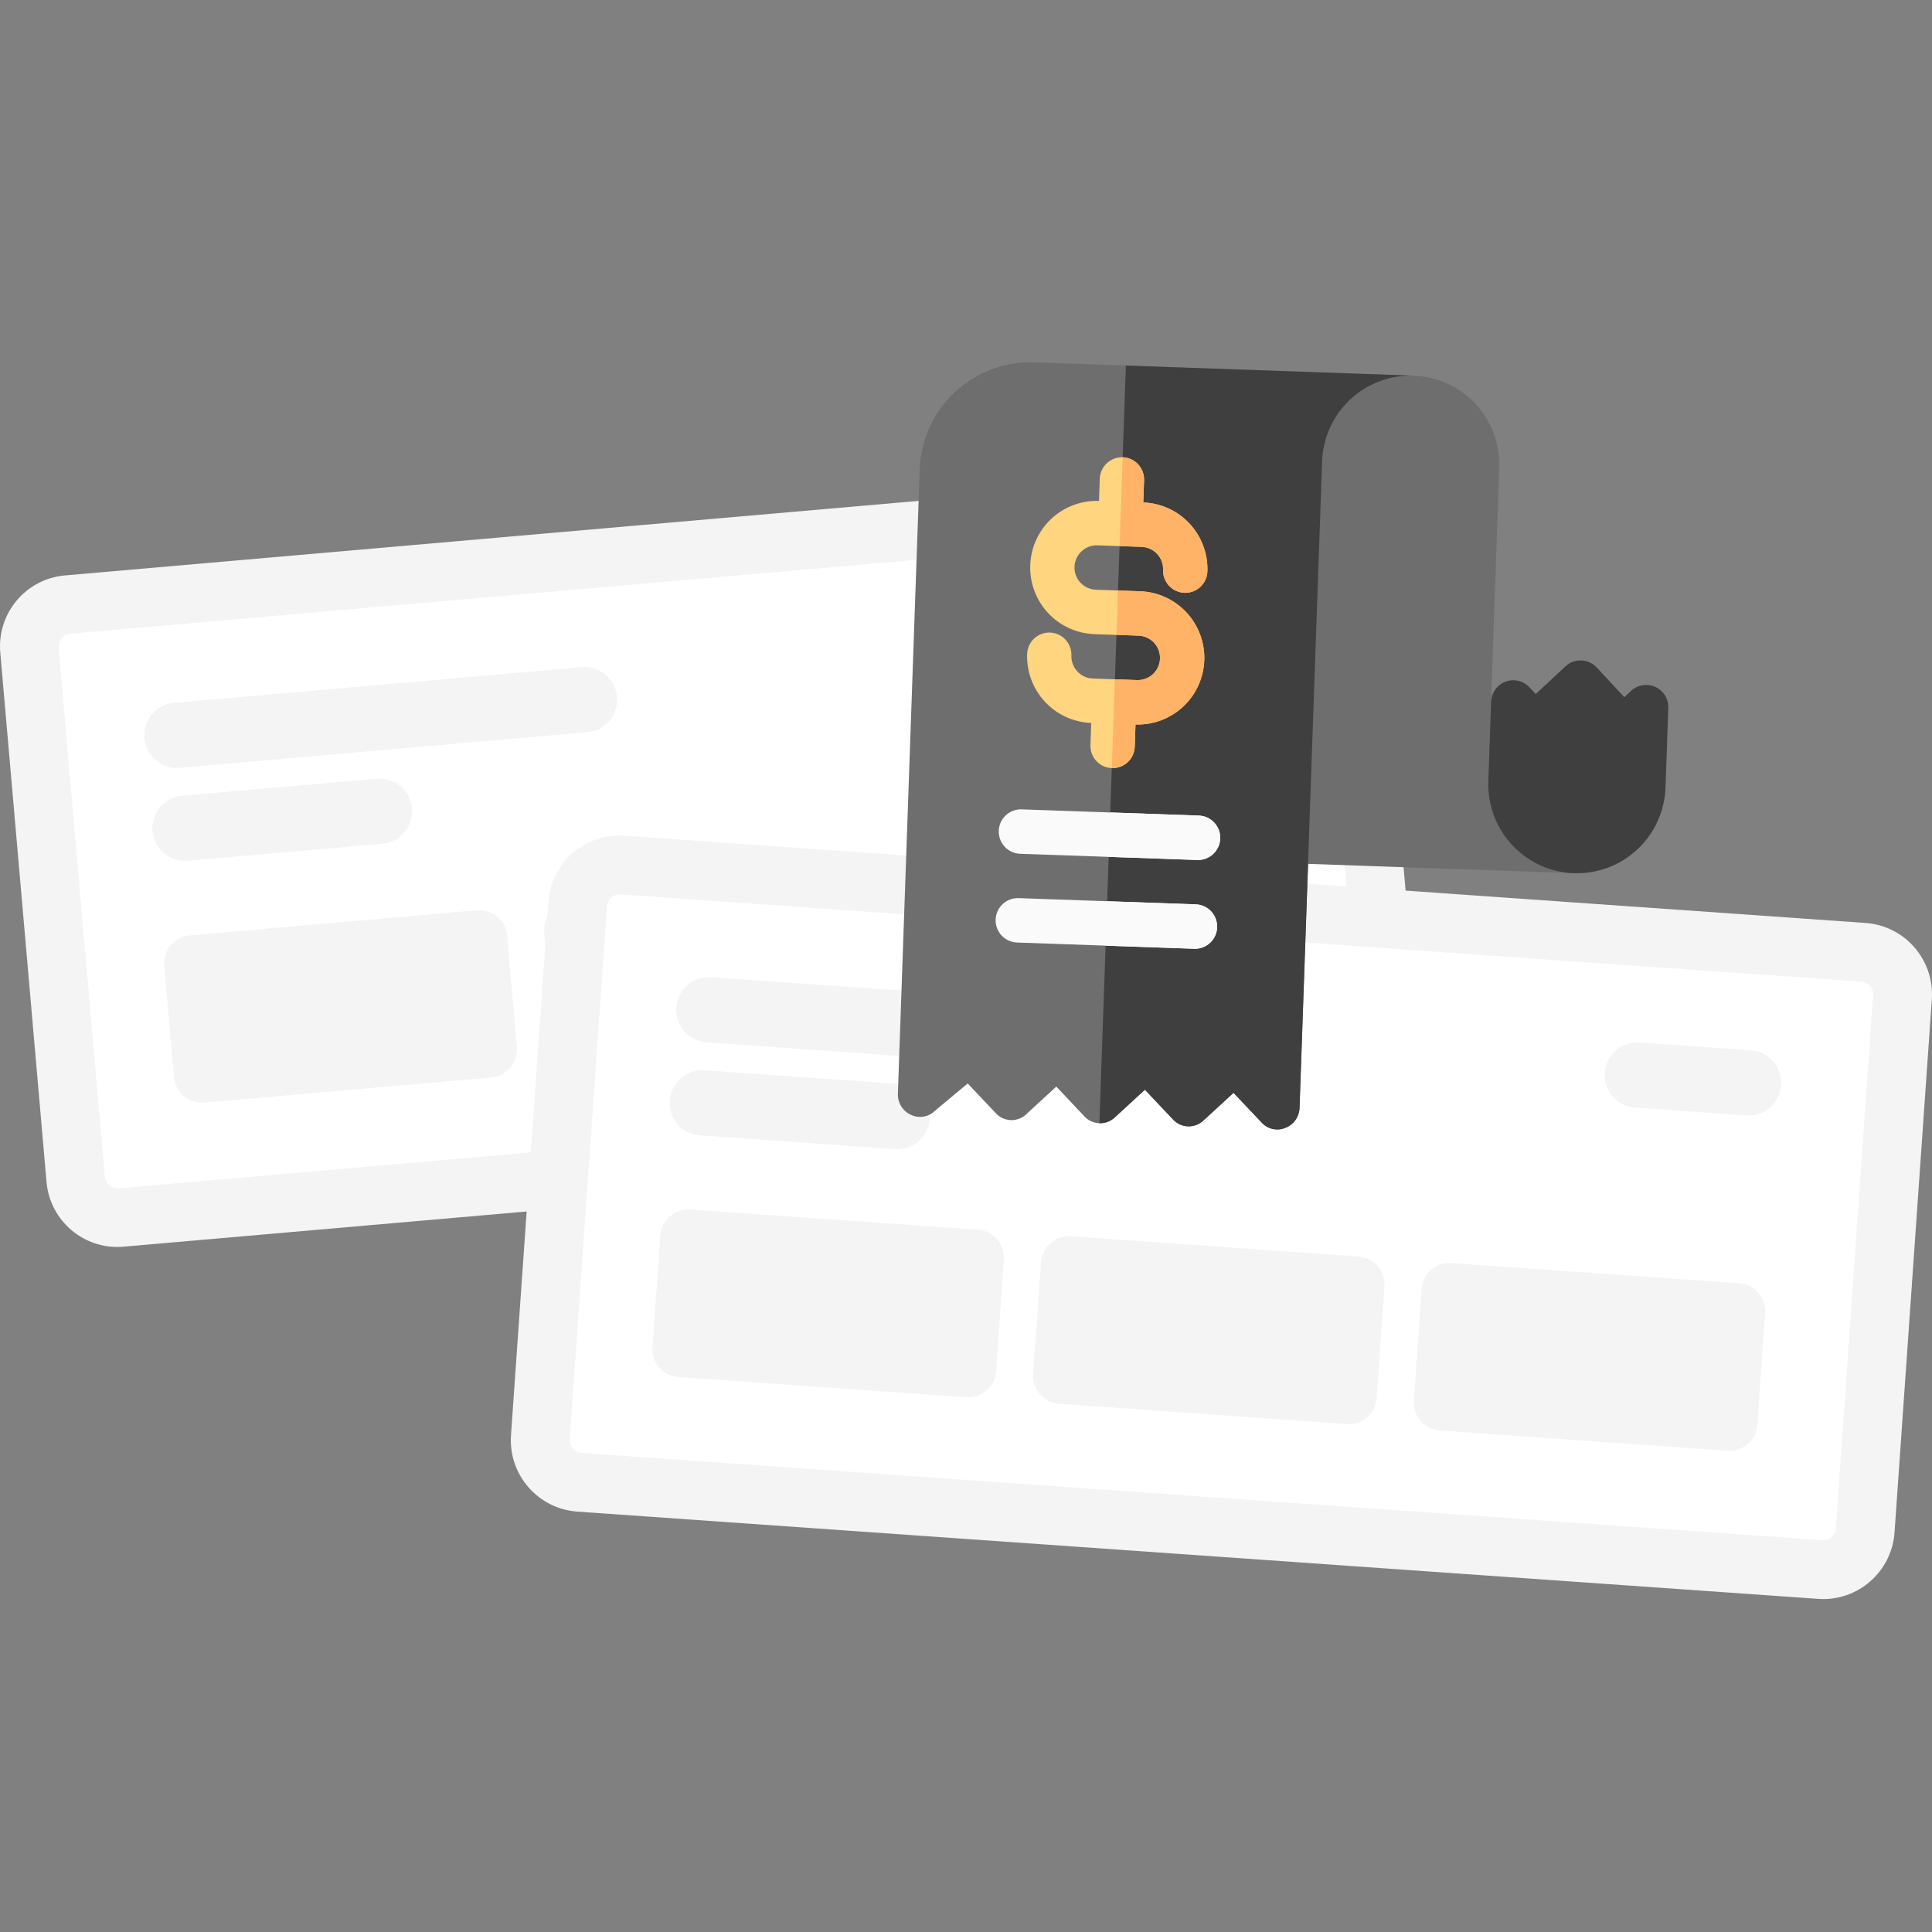 <svg width="176" height="176" viewBox="0 0 176 176" fill="none" xmlns="http://www.w3.org/2000/svg">
<rect x="0" y="0" width="176" height="176" fill="#808080" stroke="none"/>
<g clip-path="url(#clip0_1_1262)">
<path d="M6.146 55.078L118.412 45.273C120.508 45.09 122.358 46.645 122.542 48.748L126.755 96.972C126.939 99.075 125.386 100.927 123.291 101.11L11.025 110.915C8.928 111.098 7.078 109.544 6.895 107.44L2.682 59.216C2.498 57.113 4.05 55.261 6.146 55.078Z" fill="white"/>
<path fill-rule="evenodd" clip-rule="evenodd" d="M119.886 48.979C119.83 48.338 119.268 47.873 118.643 47.928L6.378 57.732C5.754 57.787 5.28 58.341 5.337 58.984M5.337 58.984L9.55 107.207C9.606 107.85 10.168 108.313 10.792 108.259L123.058 98.454C123.681 98.399 124.155 97.846 124.099 97.203L119.886 48.979M125.197 48.516C124.886 44.95 121.747 42.305 118.18 42.616L5.914 52.421C2.345 52.733 -0.286 55.883 0.025 59.447L4.238 107.671C4.55 111.236 7.687 113.882 11.256 113.57L123.522 103.766C127.09 103.454 129.721 100.304 129.41 96.74L125.197 48.516C125.197 48.516 125.197 48.515 125.197 48.516Z" fill="#F4F4F4"/>
<path d="M87.818 94.384C87.146 94.443 86.479 94.232 85.963 93.798C85.446 93.364 85.124 92.741 85.065 92.068L84.18 81.915C84.121 81.242 84.332 80.573 84.765 80.056C85.198 79.538 85.819 79.215 86.491 79.156L112.658 76.865C113.329 76.806 113.996 77.016 114.513 77.452C115.03 77.886 115.353 78.508 115.411 79.181L116.295 89.333C116.354 90.007 116.144 90.676 115.71 91.193C115.277 91.711 114.656 92.035 113.985 92.094L87.818 94.384ZM53.211 97.414C52.539 97.473 51.872 97.263 51.355 96.828C50.839 96.393 50.516 95.771 50.457 95.098L49.572 84.945C49.514 84.272 49.724 83.603 50.157 83.086C50.591 82.568 51.212 82.244 51.883 82.185L78.05 79.895C78.722 79.836 79.389 80.047 79.906 80.481C80.422 80.915 80.745 81.538 80.803 82.211L81.688 92.364C81.747 93.036 81.537 93.706 81.103 94.223C80.67 94.741 80.049 95.065 79.377 95.123L53.211 97.414ZM18.603 100.444C17.931 100.503 17.264 100.292 16.748 99.858C16.231 99.424 15.908 98.801 15.85 98.128L14.965 87.975C14.906 87.302 15.117 86.633 15.55 86.116C15.983 85.598 16.604 85.274 17.276 85.216L43.443 82.925C44.114 82.866 44.781 83.077 45.298 83.511C45.814 83.945 46.138 84.568 46.196 85.241L47.081 95.394C47.139 96.067 46.929 96.736 46.495 97.253C46.062 97.771 45.441 98.095 44.77 98.154L18.603 100.444ZM17.108 78.41C16.325 78.479 15.546 78.233 14.944 77.725C14.341 77.219 13.964 76.493 13.896 75.707C13.827 74.923 14.073 74.142 14.579 73.538C15.084 72.934 15.809 72.557 16.592 72.488L34.318 70.936C35.101 70.867 35.88 71.114 36.482 71.621C37.085 72.127 37.462 72.853 37.53 73.638C37.599 74.424 37.353 75.204 36.847 75.808C36.342 76.412 35.617 76.789 34.834 76.858L17.108 78.41ZM100.779 62.56C99.996 62.629 99.217 62.382 98.615 61.875C98.013 61.368 97.635 60.642 97.567 59.857C97.499 59.072 97.744 58.291 98.249 57.687C98.756 57.083 99.48 56.706 100.263 56.637L110.393 55.751C111.176 55.682 111.954 55.928 112.557 56.435C113.159 56.941 113.536 57.667 113.605 58.453C113.673 59.238 113.428 60.019 112.922 60.623C112.416 61.227 111.692 61.604 110.909 61.673L100.779 62.56ZM16.371 69.95C15.587 70.018 14.809 69.772 14.206 69.265C13.604 68.759 13.227 68.032 13.159 67.247C13.09 66.462 13.336 65.682 13.841 65.078C14.347 64.474 15.071 64.096 15.855 64.028L52.994 60.776C53.778 60.707 54.556 60.953 55.159 61.46C55.761 61.967 56.139 62.693 56.207 63.478C56.276 64.264 56.03 65.044 55.524 65.648C55.018 66.252 54.294 66.63 53.511 66.698L16.371 69.95Z" fill="#F4F4F4"/>
<path d="M56.716 78.804L169.755 86.753C171.866 86.901 173.459 88.737 173.311 90.855L169.913 139.413C169.765 141.532 167.932 143.126 165.822 142.977L52.782 135.029C50.671 134.881 49.078 133.045 49.226 130.927L52.624 82.369C52.772 80.251 54.605 78.656 56.716 78.804Z" fill="white"/>
<path fill-rule="evenodd" clip-rule="evenodd" d="M55.297 82.556L51.9 131.114C51.855 131.76 52.34 132.311 52.969 132.355C52.969 132.355 52.969 132.355 52.969 132.355L166.009 140.303C166.637 140.347 167.193 139.872 167.239 139.227L170.636 90.668C170.681 90.021 170.195 89.471 169.566 89.427M169.566 89.427L56.527 81.478C55.899 81.434 55.343 81.91 55.297 82.556M49.949 82.182C50.2 78.592 53.309 75.877 56.903 76.13L169.942 84.079C173.535 84.332 176.235 87.453 175.984 91.042L172.587 139.6C172.336 143.191 169.225 145.905 165.633 145.652L52.593 137.704C49.001 137.451 46.3 134.329 46.551 130.74L49.949 82.182Z" fill="#F4F4F4"/>
<path d="M131.155 130.318C130.482 130.271 129.855 129.958 129.413 129.447C128.97 128.937 128.748 128.272 128.796 127.597L129.507 117.424C129.554 116.75 129.867 116.122 130.376 115.678C130.886 115.235 131.55 115.012 132.223 115.059L158.442 116.902C159.115 116.95 159.742 117.263 160.184 117.773C160.626 118.284 160.848 118.95 160.801 119.624L160.09 129.798C160.042 130.472 159.729 131.1 159.221 131.543C158.711 131.987 158.047 132.21 157.374 132.162L131.155 130.318ZM96.478 127.881C95.805 127.833 95.178 127.52 94.735 127.01C94.293 126.499 94.071 125.833 94.119 125.16L94.831 114.986C94.877 114.312 95.19 113.684 95.699 113.24C96.209 112.797 96.873 112.575 97.546 112.621L123.764 114.465C124.438 114.512 125.064 114.825 125.507 115.336C125.95 115.846 126.171 116.512 126.124 117.187L125.413 127.359C125.365 128.034 125.052 128.661 124.544 129.105C124.034 129.549 123.371 129.771 122.697 129.725L96.478 127.881ZM61.801 125.442C61.128 125.396 60.501 125.082 60.058 124.572C59.616 124.061 59.394 123.396 59.441 122.721L60.153 112.549C60.2 111.874 60.513 111.246 61.023 110.802C61.531 110.359 62.196 110.136 62.868 110.184L89.087 112.027C89.761 112.075 90.388 112.388 90.83 112.898C91.273 113.408 91.494 114.074 91.447 114.749L90.736 124.921C90.688 125.596 90.375 126.224 89.867 126.668C89.356 127.111 88.693 127.334 88.02 127.286L61.801 125.442ZM63.766 103.431C62.981 103.376 62.25 103.011 61.734 102.415C61.217 101.82 60.958 101.043 61.014 100.256C61.069 99.469 61.433 98.737 62.027 98.219C62.621 97.702 63.396 97.442 64.181 97.497L81.943 98.746C82.728 98.801 83.459 99.167 83.975 99.762C84.491 100.357 84.75 101.135 84.695 101.921C84.64 102.708 84.275 103.441 83.681 103.958C83.088 104.475 82.312 104.735 81.528 104.68L63.766 103.431ZM148.937 100.9C148.152 100.845 147.422 100.479 146.905 99.884C146.389 99.288 146.13 98.512 146.185 97.725C146.24 96.938 146.605 96.206 147.199 95.688C147.793 95.17 148.568 94.911 149.353 94.966L159.502 95.68C160.287 95.735 161.019 96.1 161.535 96.695C162.05 97.291 162.309 98.068 162.254 98.854C162.199 99.642 161.834 100.374 161.241 100.892C160.647 101.409 159.872 101.669 159.087 101.614L148.937 100.9ZM64.359 94.954C63.575 94.899 62.843 94.533 62.327 93.938C61.811 93.342 61.552 92.566 61.607 91.779C61.662 90.991 62.026 90.259 62.62 89.742C63.215 89.224 63.989 88.965 64.775 89.02L101.989 91.636C102.774 91.691 103.505 92.057 104.022 92.652C104.537 93.248 104.797 94.024 104.741 94.811C104.687 95.598 104.321 96.331 103.728 96.848C103.134 97.366 102.359 97.626 101.574 97.571L64.359 94.954Z" fill="#F4F4F4"/>
<path d="M128.791 34.22L128.367 46.355L119.156 78.695L118.379 100.937C118.364 101.336 118.231 101.722 117.997 102.045C117.762 102.369 117.438 102.615 117.064 102.754C116.694 102.901 116.288 102.93 115.9 102.836C115.513 102.743 115.165 102.532 114.901 102.232L112.367 99.552L109.652 102.048C109.464 102.233 109.239 102.379 108.992 102.475C108.746 102.571 108.482 102.616 108.218 102.606C107.954 102.597 107.694 102.534 107.455 102.421C107.217 102.308 107.002 102.148 106.828 101.949L104.294 99.268L101.578 101.764C101.39 101.95 101.166 102.095 100.919 102.191C100.673 102.287 100.409 102.332 100.145 102.323C99.881 102.314 99.621 102.25 99.382 102.138C99.142 102.024 98.93 101.864 98.755 101.665L96.229 98.984L93.513 101.48C93.325 101.666 93.1 101.811 92.854 101.907C92.607 102.004 92.344 102.048 92.08 102.039C91.816 102.029 91.556 101.966 91.317 101.853C91.078 101.74 90.864 101.579 90.689 101.381L88.155 98.701L85.172 101.187C84.889 101.468 84.527 101.654 84.134 101.721C83.741 101.786 83.337 101.729 82.979 101.556C82.616 101.391 82.309 101.122 82.099 100.784C81.888 100.445 81.782 100.051 81.795 99.652L83.783 42.763C83.878 40.081 85.03 37.548 86.989 35.718C88.946 33.889 91.549 32.913 94.223 33.006L128.791 34.22Z" fill="#6E6E6E"/>
<path d="M100.152 102.324C100.416 102.333 100.679 102.289 100.926 102.193C101.173 102.098 101.397 101.952 101.586 101.766L104.301 99.271L106.835 101.951C107.01 102.149 107.223 102.31 107.463 102.423C107.702 102.536 107.962 102.599 108.226 102.608C108.49 102.617 108.753 102.573 109 102.477C109.246 102.381 109.47 102.236 109.659 102.05L112.374 99.554L114.908 102.234C115.171 102.534 115.52 102.744 115.907 102.838C116.294 102.931 116.701 102.902 117.071 102.755C117.445 102.617 117.77 102.371 118.004 102.047C118.238 101.724 118.372 101.338 118.387 100.938L119.164 78.698L128.368 46.358L128.792 34.223L102.564 33.301L100.152 102.324Z" fill="#403F3F"/>
<path d="M143.371 79.546L119.157 78.696L120.44 42.027C120.514 39.882 121.436 37.854 123.003 36.39C124.569 34.926 126.652 34.146 128.792 34.221C130.932 34.297 132.955 35.221 134.415 36.791C135.876 38.361 136.654 40.449 136.579 42.594L135.838 63.79L143.371 79.546Z" fill="#6E6E6E"/>
<path d="M109.07 78.343L92.93 77.776C92.395 77.757 91.889 77.526 91.525 77.134C91.16 76.741 90.965 76.219 90.984 75.683C91.002 75.147 91.232 74.639 91.624 74.273C92.016 73.907 92.536 73.712 93.072 73.731L109.212 74.298C109.747 74.317 110.252 74.547 110.618 74.94C110.983 75.333 111.177 75.855 111.159 76.391C111.14 76.927 110.909 77.434 110.517 77.801C110.126 78.166 109.606 78.362 109.07 78.343Z" fill="#FAFAFA"/>
<path d="M108.787 86.429L92.647 85.862C92.111 85.844 91.606 85.612 91.241 85.22C90.876 84.827 90.681 84.305 90.701 83.769C90.719 83.232 90.949 82.725 91.341 82.359C91.732 81.993 92.253 81.798 92.788 81.817L108.928 82.383C109.463 82.403 109.969 82.634 110.334 83.026C110.699 83.419 110.893 83.941 110.875 84.477C110.856 85.013 110.625 85.521 110.234 85.886C109.842 86.253 109.322 86.447 108.787 86.429Z" fill="#FAFAFA"/>
<path d="M109.707 60.142C109.762 58.534 109.177 56.97 108.082 55.793C106.987 54.616 105.471 53.923 103.866 53.864L99.832 53.723C99.296 53.704 98.791 53.473 98.426 53.08C98.06 52.688 97.866 52.166 97.885 51.63C97.903 51.093 98.134 50.587 98.526 50.221C98.918 49.855 99.438 49.66 99.973 49.678L104.008 49.82C104.543 49.839 105.048 50.07 105.414 50.462C105.779 50.854 105.975 51.375 105.956 51.911C105.938 52.448 106.132 52.97 106.498 53.362C106.863 53.755 107.368 53.986 107.904 54.005C108.439 54.023 108.96 53.828 109.352 53.462C109.743 53.096 109.974 52.59 109.992 52.053C110.046 50.445 109.462 48.88 108.367 47.703C107.273 46.526 105.756 45.832 104.151 45.774L104.222 43.752C104.241 43.215 104.047 42.694 103.681 42.301C103.316 41.909 102.81 41.678 102.275 41.659C101.74 41.64 101.219 41.835 100.827 42.201C100.435 42.567 100.206 43.074 100.187 43.61L100.116 45.632C98.51 45.576 96.948 46.161 95.773 47.259C94.598 48.357 93.907 49.878 93.851 51.487C93.794 53.096 94.378 54.662 95.473 55.84C96.569 57.017 98.086 57.711 99.691 57.767L103.727 57.909C104.262 57.928 104.768 58.159 105.134 58.551C105.498 58.944 105.693 59.465 105.675 60.002C105.656 60.538 105.425 61.045 105.033 61.411C104.641 61.777 104.12 61.972 103.586 61.953L99.549 61.812C99.014 61.792 98.509 61.561 98.144 61.168C97.779 60.776 97.584 60.255 97.602 59.718C97.621 59.182 97.426 58.66 97.061 58.268C96.696 57.875 96.19 57.644 95.655 57.626C95.12 57.606 94.599 57.802 94.207 58.167C93.816 58.534 93.586 59.04 93.567 59.577C93.511 61.185 94.096 62.751 95.191 63.928C96.286 65.106 97.802 65.799 99.408 65.858L99.337 67.88C99.318 68.416 99.513 68.938 99.878 69.33C100.243 69.723 100.748 69.954 101.284 69.973C101.819 69.991 102.34 69.797 102.731 69.43C103.123 69.065 103.353 68.558 103.372 68.021L103.442 65.999C105.048 66.054 106.61 65.468 107.784 64.369C108.959 63.272 109.651 61.751 109.707 60.142Z" fill="#FFD580"/>
<path d="M148.584 62.938C148.876 62.665 149.243 62.485 149.636 62.421C150.03 62.357 150.434 62.411 150.798 62.577C151.162 62.743 151.467 63.013 151.677 63.353C151.887 63.694 151.991 64.089 151.978 64.489L151.725 71.74C151.649 73.885 150.728 75.913 149.161 77.377C147.594 78.841 145.512 79.621 143.371 79.545C141.231 79.471 139.208 78.546 137.748 76.976C136.287 75.406 135.509 73.319 135.583 71.173L135.837 63.922C135.851 63.522 135.983 63.136 136.216 62.811C136.45 62.486 136.774 62.237 137.149 62.098C137.522 61.958 137.929 61.932 138.317 62.023C138.707 62.115 139.059 62.321 139.332 62.613L139.904 63.228L142.604 60.705C142.995 60.339 143.515 60.144 144.051 60.163C144.586 60.182 145.091 60.413 145.457 60.805L147.974 63.511L148.584 62.938Z" fill="#403F3F"/>
<path d="M103.371 68.019L103.441 65.998C105.047 66.054 106.61 65.469 107.785 64.371C108.959 63.273 109.651 61.752 109.707 60.143C109.764 58.534 109.18 56.968 108.084 55.79C106.989 54.613 105.471 53.919 103.866 53.863L101.848 53.792L101.708 57.836L103.724 57.907C104.26 57.926 104.765 58.157 105.131 58.55C105.495 58.942 105.69 59.464 105.672 60.001C105.653 60.537 105.422 61.044 105.031 61.41C104.639 61.775 104.119 61.971 103.584 61.952L101.566 61.881L101.282 69.97C101.548 69.979 101.812 69.936 102.061 69.843C102.309 69.75 102.536 69.609 102.731 69.428C102.925 69.247 103.082 69.029 103.191 68.787C103.3 68.545 103.363 68.284 103.371 68.019Z" fill="#FFB366"/>
<path d="M104.007 49.817C104.542 49.837 105.047 50.068 105.412 50.46C105.778 50.853 105.972 51.374 105.954 51.91C105.945 52.176 105.987 52.441 106.081 52.689C106.173 52.938 106.314 53.166 106.494 53.361C106.676 53.555 106.893 53.712 107.134 53.822C107.375 53.932 107.636 53.994 107.901 54.003C108.166 54.013 108.43 53.969 108.678 53.876C108.927 53.783 109.155 53.642 109.348 53.461C109.542 53.28 109.698 53.062 109.809 52.82C109.918 52.579 109.98 52.318 109.989 52.052C110.043 50.443 109.46 48.879 108.364 47.702C107.269 46.525 105.753 45.831 104.149 45.773L104.219 43.751C104.228 43.485 104.185 43.22 104.093 42.971C104 42.722 103.859 42.494 103.678 42.3C103.497 42.105 103.281 41.949 103.039 41.838C102.798 41.728 102.537 41.667 102.272 41.657L101.989 49.746L104.007 49.817Z" fill="#FFB366"/>
<path d="M108.93 82.385L100.86 82.101L100.718 86.146L108.788 86.43C109.323 86.448 109.844 86.253 110.236 85.888C110.628 85.522 110.858 85.015 110.876 84.478C110.895 83.942 110.7 83.42 110.336 83.028C109.97 82.634 109.466 82.403 108.93 82.385Z" fill="#FAFAFA"/>
<path d="M109.211 74.295L101.141 74.012L100.999 78.056L109.07 78.34C109.605 78.359 110.126 78.164 110.518 77.798C110.909 77.432 111.139 76.925 111.158 76.388C111.177 75.852 110.982 75.33 110.617 74.938C110.252 74.545 109.746 74.314 109.211 74.295Z" fill="#FAFAFA"/>
</g>
<defs>
<clipPath id="clip0_1_1262">
<rect width="176" height="176" fill="white"/>
</clipPath>
</defs>
</svg>
